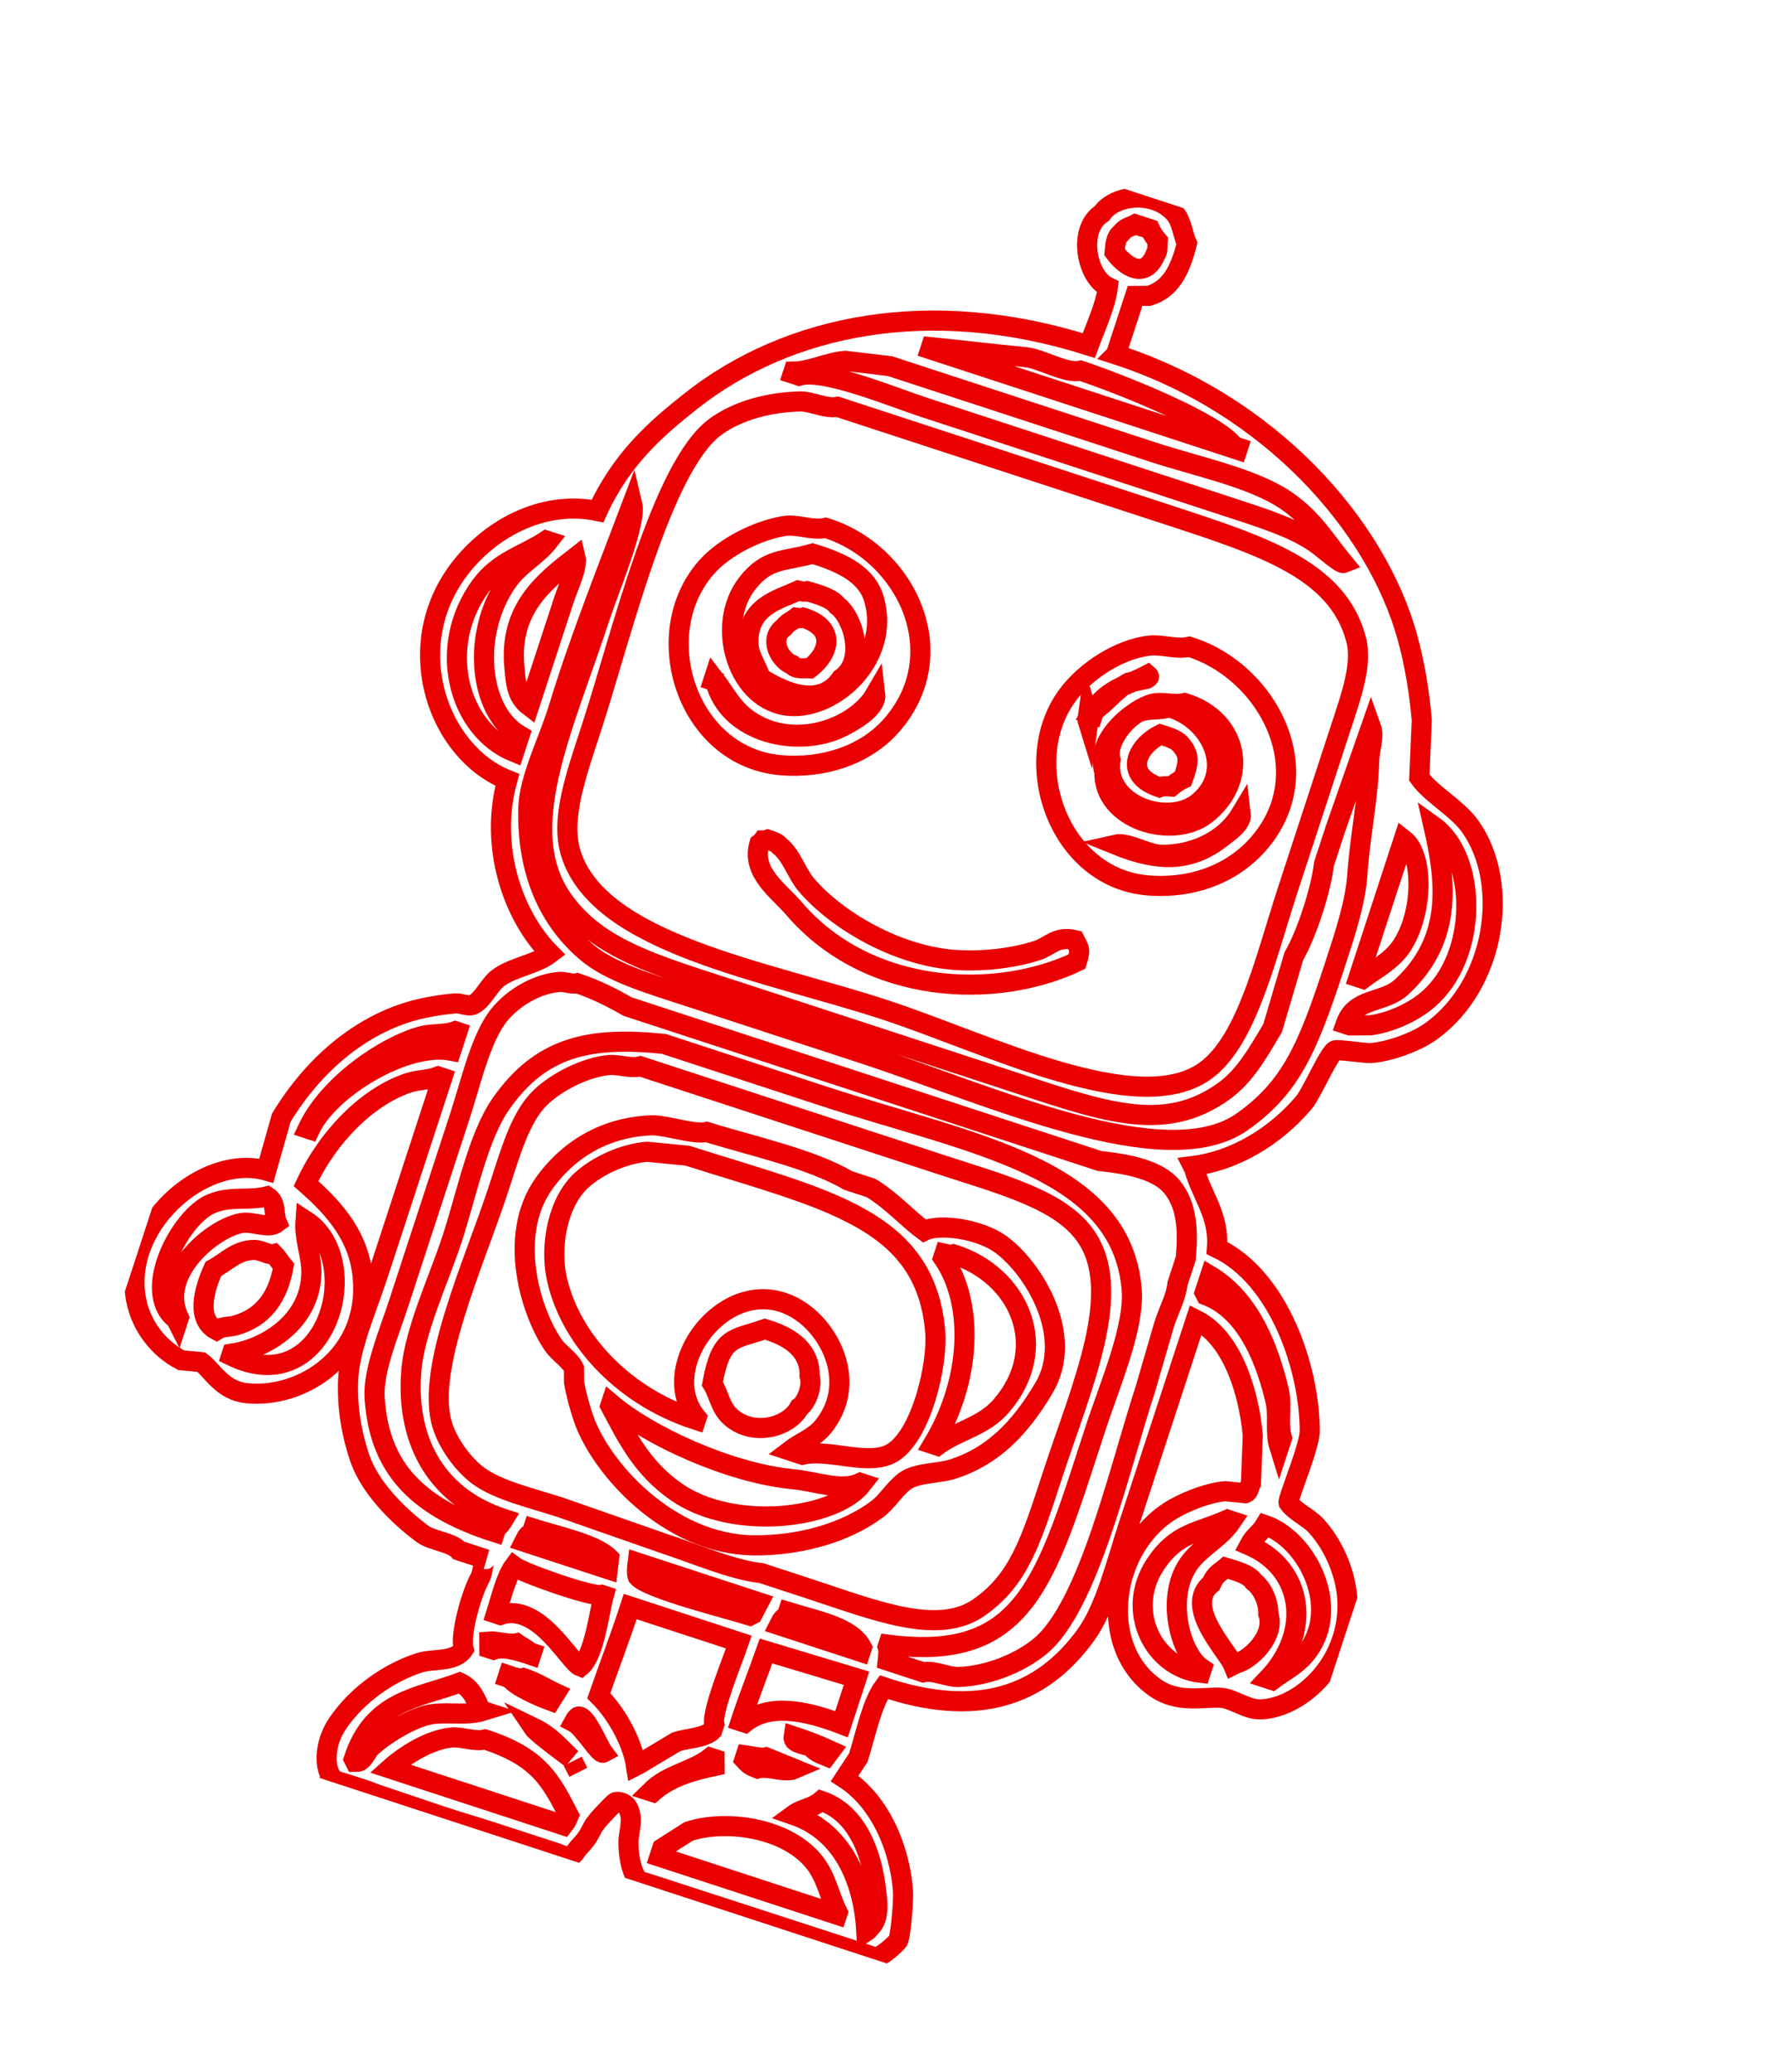 <svg width="88" height="103" viewBox="0 0 88 103" fill="none" xmlns="http://www.w3.org/2000/svg">
<g id="RobotTrazo-SIAFI 1" clip-path="url(#clip0_151_889)">
<path id="Vector" fill-rule="evenodd" clip-rule="evenodd" d="M55.48 17.619C63.123 20.091 68.426 26.084 69.971 31.671C70.329 32.962 70.579 34.459 70.686 35.814C70.645 36.759 70.605 37.704 70.564 38.648C71.143 39.48 72.453 40.172 73.101 41.088C75.102 43.917 74.375 48.93 71.154 51.259C70.417 51.792 69.107 52.27 68.154 52.347C67.894 52.368 66.463 52.141 66.356 52.219C66.012 52.476 65.21 54.357 64.816 54.82C63.407 56.476 61.418 57.695 59.304 57.962L59.374 58.1C59.737 59.428 60.634 60.411 60.503 62.033C63.594 63.498 65.114 68.029 65.116 71.13C65.117 71.92 64.015 74.48 64.065 74.696C64.387 75.152 65.031 75.412 65.42 75.828C66.33 76.805 66.998 78.366 66.997 79.793C66.996 82.681 64.747 84.817 62.776 84.967C61.97 85.028 61.35 84.421 60.665 84.391C59.776 84.352 58.578 84.665 57.483 83.926C54.483 81.898 55.188 76.704 58.468 74.935C59.153 74.566 60.103 74.196 60.917 74.126C61.252 74.159 61.586 74.191 61.92 74.224C62.097 74.162 62.082 73.954 62.194 73.739C62.224 72.944 62.254 72.149 62.284 71.353C62.126 69.473 61.368 66.549 59.452 65.598L56.123 75.778C55.493 77.705 54.961 79.931 53.977 81.285C51.751 84.346 48.549 85.409 43.935 83.865C43.348 84.652 43.021 86.281 42.677 87.362C42.448 87.709 42.22 88.056 41.992 88.403C43.789 89.567 44.727 91.908 44.892 93.95C44.939 94.547 44.755 96.408 44.63 96.509C44.615 96.52 43.795 97.384 43.459 97.276C41.209 96.547 36.697 95.083 32.127 93.597C31.994 93.553 31.765 93.511 31.728 93.466C31.293 92.964 31.198 91.731 31.261 91.331C31.37 90.654 31.446 90.245 31.183 89.811C31.064 89.614 30.683 89.502 30.56 89.607C30.37 89.771 30.238 89.934 30.045 90.129C29.849 90.325 29.567 90.645 29.461 90.858C29.36 91.061 29.258 91.236 29.188 91.343C29.088 91.493 28.892 91.718 28.81 91.794C28.67 91.927 28.489 92.307 28.295 92.316C28.147 92.323 27.818 92.16 27.671 92.112C26.811 91.831 25.721 91.477 24.558 91.099C23.652 90.802 22.769 90.553 21.928 90.271C20.196 89.689 18.659 89.168 18.635 89.157C18.219 88.97 16.007 88.299 16.453 88.444L16.487 88.34C16.066 87.721 16.185 86.561 16.783 85.677C17.771 84.217 19.373 83.119 20.878 82.647C21.541 82.439 22.628 82.64 23.052 81.978C22.846 81.23 23.469 79.137 23.861 78.448C24.022 78.168 24.023 77.48 24.167 77.514L22.817 77.072C22.46 76.657 21.483 76.598 21.015 76.253C19.697 75.281 18.362 73.882 17.883 72.469C17.488 71.305 17.25 69.983 17.308 68.602C17.375 66.991 18.228 65.086 18.798 63.341L21.991 53.577L21.784 53.509C21.316 53.698 20.781 53.667 20.299 53.829C18.293 54.497 16.326 56.457 15.213 58.834C16.735 60.169 17.88 61.543 18.039 63.553C18.345 67.404 15.039 69.534 12.266 69.253C11.041 69.128 10.578 68.134 10.011 67.711C9.677 67.678 9.342 67.645 9.008 67.613C7.834 67.003 7.076 65.9 6.815 64.826C5.892 61.026 10.085 57.294 13.24 58.189C13.488 57.312 13.736 56.435 13.985 55.558C15.615 52.876 17.936 50.957 20.555 50.233C21.18 50.06 22.013 49.929 22.627 49.876C22.923 49.85 23.278 50.058 23.526 49.94C24.004 49.71 24.334 48.936 24.762 48.619C25.528 48.054 26.602 47.964 27.347 47.395C25.468 45.501 24.311 42.035 25.224 38.768C21.814 37.415 19.939 32.265 22.746 28.414C24.242 26.363 26.913 24.828 29.71 25.402C30.889 22.817 32.612 21.305 34.379 19.916C39.183 16.138 46.226 14.678 54.13 17.176C54.457 16.281 54.967 15.203 55.081 14.268C54.022 13.768 53.551 11.401 54.784 10.607C55.455 9.633 57.495 9.471 58.447 10.655C58.755 11.037 58.805 11.658 59.009 12.103C58.668 13.459 58.193 14.381 57.123 14.706C56.892 14.707 56.662 14.708 56.432 14.71L55.481 17.618L55.48 17.619Z" stroke="#EA0000" stroke-miterlimit="10"/>
<path id="Vector_2" fill-rule="evenodd" clip-rule="evenodd" d="M56.446 11.151C56.143 11.313 55.968 11.284 55.722 11.605C55.453 11.811 55.446 12.226 55.417 12.54C55.925 13.226 56.925 13.947 57.456 12.632C57.574 12.521 57.528 12.281 57.556 11.974C57.41 11.803 57.266 11.59 57.173 11.389L56.446 11.151Z" stroke="#EA0000" stroke-miterlimit="10"/>
<path id="Vector_3" fill-rule="evenodd" clip-rule="evenodd" d="M53.722 18.424C52.962 18.596 51.793 17.826 50.954 17.749C49.397 17.606 47.773 17.405 46.286 17.257L46.252 17.361L61.52 22.354L61.554 22.25L61.347 22.182C60.531 21.015 55.768 19.107 53.722 18.424Z" stroke="#EA0000" stroke-miterlimit="10"/>
<path id="Vector_4" fill-rule="evenodd" clip-rule="evenodd" d="M44.252 18.202L42.039 17.938C41.142 17.999 40.319 18.461 39.45 18.471L39.416 18.575L39.728 18.677C40.954 18.31 44.288 19.708 45.992 20.265L61.572 25.36C63.145 25.875 64.6 26.367 65.591 27.134C65.898 27.372 66.677 28.043 66.805 27.991C65.915 26.913 65.262 25.765 63.919 24.863C62.251 23.742 59.497 23.187 57.34 22.481L44.252 18.202Z" stroke="#EA0000" stroke-miterlimit="10"/>
<path id="Vector_5" fill-rule="evenodd" clip-rule="evenodd" d="M41.637 20.221C41.109 20.344 40.32 19.939 39.769 19.955C38.244 19.997 36.691 20.392 35.56 21.223C32.881 23.192 30.865 31.716 29.391 36.222C28.609 38.614 27.849 40.755 28.39 42.449C29.823 46.94 38.08 48.251 44.02 50.204C49.135 51.886 56.581 55.654 59.934 53.224C61.999 51.727 62.921 47.605 64.03 44.215L66.611 36.321C67.187 34.561 67.755 33.019 67.414 31.755C66.489 28.322 62.797 27.14 58.048 25.587L41.637 20.221Z" stroke="#EA0000" stroke-miterlimit="10"/>
<path id="Vector_6" fill-rule="evenodd" clip-rule="evenodd" d="M41.049 26.238C45.083 27.484 47.491 32.566 44.251 36.138C42.974 37.544 40.906 38.222 38.801 38.035C34.136 37.619 32.209 31.513 35.117 28.207C36.02 27.179 37.682 26.353 39.01 26.145C39.65 26.045 40.414 26.393 41.049 26.238Z" stroke="#EA0000" stroke-miterlimit="10"/>
<path id="Vector_7" fill-rule="evenodd" clip-rule="evenodd" d="M59.123 32.148C63.03 33.353 65.667 38.346 62.6 41.908C61.278 43.442 59.279 44.187 57.082 44.013C52.677 43.664 50.646 37.976 53.02 34.636C53.932 33.351 55.687 32.234 57.187 32.09C57.804 32.031 58.52 32.297 59.123 32.148Z" stroke="#EA0000" stroke-miterlimit="10"/>
<path id="Vector_8" fill-rule="evenodd" clip-rule="evenodd" d="M68.165 36.139C67.576 37.825 66.986 39.51 66.397 41.195L65.82 42.961C65.686 44.209 64.959 46.447 64.325 47.531C63.975 48.72 63.624 49.908 63.274 51.097C62.518 52.378 61.886 53.483 60.873 54.221C57.797 56.457 54.697 55.19 49.707 53.559L36.723 49.313C32.658 47.984 29.747 47.219 27.988 44.732C25.52 41.24 28.025 36.181 29.843 30.621C30.267 29.325 31.667 26.015 31.435 25.048C30.243 28.197 28.797 31.826 27.761 35.23C27.293 36.769 26.309 38.684 26.269 40.145C26.188 42.995 27.063 45.516 29.109 47.283C30.32 48.329 32.233 48.88 34.236 49.534L42.961 52.388C49.167 54.417 57.924 58.452 61.746 55.771C64.21 54.043 65.038 52.032 66.367 47.969C66.886 46.379 67.386 44.859 67.481 43.504C67.622 41.495 68.028 39.662 68.071 37.833C68.086 37.216 68.346 36.642 68.165 36.139Z" stroke="#EA0000" stroke-miterlimit="10"/>
<path id="Vector_9" fill-rule="evenodd" clip-rule="evenodd" d="M40.4 27.52C39.007 27.921 38.161 27.714 37.16 28.99C35.493 31.114 36.698 34.931 39.303 35.094C41.543 35.235 44.295 32.695 43.454 29.783C43.126 28.649 42.042 28.011 40.4 27.52Z" stroke="#EA0000" stroke-miterlimit="10"/>
<path id="Vector_10" fill-rule="evenodd" clip-rule="evenodd" d="M57.057 33.542C55.982 34.111 54.996 34.233 54.234 35.493L54.338 35.527L54.406 35.319C55.041 34.906 55.465 34.267 56.126 33.927C56.414 33.868 56.701 33.809 56.989 33.749C57.115 33.668 57.191 33.656 57.057 33.542Z" stroke="#EA0000" stroke-miterlimit="10"/>
<path id="Vector_11" fill-rule="evenodd" clip-rule="evenodd" d="M58.897 34.948C58.376 35.077 57.779 34.854 57.273 34.992C56.428 35.22 54.377 36.734 54.907 38.358C54.829 40.754 58.305 41.773 59.965 40.471C62.157 38.752 61.582 35.756 58.897 34.948Z" stroke="#EA0000" stroke-miterlimit="10"/>
<path id="Vector_12" fill-rule="evenodd" clip-rule="evenodd" d="M58.138 35.16C60.233 35.764 61.451 38.34 59.581 39.886C58.077 41.13 54.86 39.998 55.215 37.768C54.94 36.867 56.059 35.595 56.687 35.375C57.146 35.216 57.675 35.312 58.138 35.16Z" stroke="#EA0000" stroke-miterlimit="10"/>
<path id="Vector_13" fill-rule="evenodd" clip-rule="evenodd" d="M40.134 29.388C40.726 29.556 41.379 29.755 41.624 30.105C42.386 30.636 43.107 32.829 41.818 33.732C40.824 35.175 39.089 34.502 37.809 33.686C37.644 33.132 37.233 32.616 37.212 31.996C37.148 30.134 38.729 29.803 39.685 29.356C39.934 29.414 39.985 29.432 40.134 29.388Z" stroke="#EA0000" stroke-miterlimit="10"/>
<path id="Vector_14" fill-rule="evenodd" clip-rule="evenodd" d="M39.934 30.702C39.798 30.743 39.816 30.732 39.589 30.704C39.346 30.899 39.187 30.908 38.97 31.191C38.202 31.748 38.755 32.809 39.395 33.055C39.606 33.286 39.901 33.2 40.26 33.223C41.222 32.497 41.61 31.227 39.934 30.702Z" stroke="#EA0000" stroke-miterlimit="10"/>
<path id="Vector_15" fill-rule="evenodd" clip-rule="evenodd" d="M57.696 36.51C56.543 37.073 55.802 38.515 57.642 39.137C57.824 39.069 57.99 39.079 58.229 39.099C58.401 38.953 58.614 38.809 58.815 38.715C59.111 37.917 59.133 37.544 58.771 37.092C58.578 36.795 58.196 36.663 57.696 36.51Z" stroke="#EA0000" stroke-miterlimit="10"/>
<path id="Vector_16" fill-rule="evenodd" clip-rule="evenodd" d="M71.269 41.063C71.87 43.699 72.295 46.647 69.691 49.056C68.781 49.897 67.377 49.554 66.902 50.903L67.11 50.971C67.455 50.969 67.801 50.967 68.146 50.965C69.143 50.82 70.225 50.337 70.973 49.705C73.517 47.55 73.467 42.639 71.269 41.063Z" stroke="#EA0000" stroke-miterlimit="10"/>
<path id="Vector_17" fill-rule="evenodd" clip-rule="evenodd" d="M54.097 35.563C54.065 35.792 54.056 35.771 54.099 35.909C54.13 35.68 54.139 35.701 54.097 35.563Z" stroke="#EA0000" stroke-miterlimit="10"/>
<path id="Vector_18" fill-rule="evenodd" clip-rule="evenodd" d="M25.562 37.385L25.833 36.554C23.783 35.347 23.42 31.468 25.237 28.885C25.81 28.069 26.707 27.618 27.264 26.904L27.16 26.87C26.033 27.614 24.807 27.878 23.89 29.135C21.681 32.164 22.785 36.255 25.562 37.385Z" stroke="#EA0000" stroke-miterlimit="10"/>
<path id="Vector_19" fill-rule="evenodd" clip-rule="evenodd" d="M28.617 27.691C27.033 28.919 25.316 30.275 25.572 33.134C25.643 33.924 25.674 34.616 26.309 35.099L28.041 29.802C28.235 29.209 28.737 28.172 28.617 27.691Z" stroke="#EA0000" stroke-miterlimit="10"/>
<path id="Vector_20" fill-rule="evenodd" clip-rule="evenodd" d="M69.787 41.728L67.545 48.584L67.753 48.652C68.371 48.182 69.148 47.797 69.645 47.086C70.749 45.505 70.834 42.534 69.787 41.728Z" stroke="#EA0000" stroke-miterlimit="10"/>
<path id="Vector_21" fill-rule="evenodd" clip-rule="evenodd" d="M43.516 34.518C42.547 36.187 39.482 37.345 37.233 35.797C36.399 35.223 36.035 34.434 35.494 33.734L35.46 33.838L35.564 33.872C36.209 36.468 39.691 37.211 41.832 36.151C42.324 35.908 43.599 35.219 43.516 34.518Z" stroke="#EA0000" stroke-miterlimit="10"/>
<path id="Vector_22" fill-rule="evenodd" clip-rule="evenodd" d="M61.693 40.462C60.854 41.855 59.244 42.523 57.696 42.489C57.051 42.474 56.047 41.844 55.447 41.983C57.747 42.919 59.264 42.785 60.732 41.642C61.057 41.389 61.749 40.928 61.693 40.462Z" stroke="#EA0000" stroke-miterlimit="10"/>
<path id="Vector_23" fill-rule="evenodd" clip-rule="evenodd" d="M38.166 41.736C38.448 41.829 38.642 41.897 38.755 42.044C39.355 42.515 39.602 43.406 40.079 43.972C41.554 45.717 44.659 47.593 47.704 47.73C49.024 47.789 50.4 47.619 51.537 47.258C52.203 47.047 52.522 46.509 53.435 46.729C53.63 47.136 53.751 47.144 53.544 47.8C49.488 49.727 43.149 49.461 39.464 45.15C38.722 44.282 37.339 43.37 37.752 41.946C37.87 41.866 37.799 41.929 37.924 41.772C38.128 41.767 38.032 41.786 38.166 41.736Z" stroke="#EA0000" stroke-miterlimit="10"/>
<path id="Vector_24" fill-rule="evenodd" clip-rule="evenodd" d="M28.703 48.875C28.435 48.948 28.123 48.786 27.804 48.811C26.717 48.897 25.582 49.554 24.876 50.383C23.921 51.502 23.434 53.736 22.866 55.474L19.843 64.718C19.316 66.329 18.537 68.153 18.626 69.494C18.841 72.738 20.47 74.85 24.608 76.165L24.676 75.957C24.838 75.85 24.928 75.71 25.053 75.505C21.44 74.325 20.185 71.312 20.45 68.136C20.617 66.114 21.808 63.63 22.486 61.559C23.19 59.404 23.763 56.508 24.901 54.875C26.892 52.018 29.318 51.509 33.005 51.891L40.9 54.473C48.289 56.889 55.77 57.988 56.264 64.096C56.417 65.993 55.184 68.803 54.438 71.087C51.989 78.575 51.009 82.63 44.166 81.755L44.132 81.859C44.192 82.044 44.16 82.319 44.135 82.55L45.901 83.128C46.425 83.003 47.099 83.378 47.665 83.359C49.094 83.312 50.707 82.677 51.734 81.816C54.131 79.802 55.628 73.074 56.949 69.034C57.254 67.984 57.559 66.934 57.864 65.884C58.114 65.092 58.472 64.492 58.543 63.806L58.951 62.56C59.082 61.173 59.023 59.928 58.274 59.004C57.551 58.112 55.952 57.843 54.672 57.712L31.198 50.035C30.446 49.598 29.62 49.182 28.703 48.875Z" stroke="#EA0000" stroke-miterlimit="10"/>
<path id="Vector_25" fill-rule="evenodd" clip-rule="evenodd" d="M31.837 53.004C31.355 53.133 30.76 52.894 30.247 52.944C29.097 53.056 27.642 53.789 26.835 54.588C25.852 55.562 25.369 57.312 24.787 59.092C23.576 62.794 21.145 68.04 21.985 70.823C22.254 71.71 22.987 72.777 23.797 73.37C24.784 74.093 26.484 74.479 27.884 74.936C29.604 75.537 31.324 76.138 33.044 76.739C34.566 77.236 36.425 78.048 37.855 78.197L40.141 78.945C43.509 80.046 46.629 81.339 48.682 79.898C50.661 78.509 51.246 76.626 52.308 73.38C53.787 68.857 55.937 64.143 53.933 61.379C52.663 59.627 49.834 58.889 46.898 57.929L31.837 53.004Z" stroke="#EA0000" stroke-miterlimit="10"/>
<path id="Vector_26" fill-rule="evenodd" clip-rule="evenodd" d="M60.165 63.417L59.893 64.248L59.963 64.386C62.105 65.195 63.005 67.902 63.415 69.653C63.583 70.372 63.38 71.192 63.6 71.899L63.736 71.483C63.516 70.745 63.76 69.877 63.584 69.134C63.108 67.109 62.19 64.631 60.165 63.417Z" stroke="#EA0000" stroke-miterlimit="10"/>
<path id="Vector_27" fill-rule="evenodd" clip-rule="evenodd" d="M22.433 52.228L22.738 51.293L22.634 51.259C22.102 51.458 21.499 51.357 20.942 51.511C19.07 52.032 16.321 53.943 15.301 56.105L15.405 56.139C16.37 54.083 20.198 51.796 22.433 52.228Z" stroke="#EA0000" stroke-miterlimit="10"/>
<path id="Vector_28" fill-rule="evenodd" clip-rule="evenodd" d="M35.139 56.268C37.361 56.964 40.303 57.587 42.168 58.682L43.31 59.055C44.351 59.693 45.086 60.548 45.949 61.183C46.733 60.801 48.724 61.103 49.754 61.852C51.369 63.026 53.451 66.377 51.903 68.994C50.676 71.068 49.302 72.408 47.364 73.028C46.66 73.254 45.566 73.193 44.983 73.629C44.443 74.035 44.135 74.626 43.609 75.019C42.006 76.218 39.711 76.832 37.502 76.817C33.206 76.787 29.811 72.899 28.999 70.472C28.811 69.908 28.641 69.293 28.54 68.712C28.538 68.482 28.537 68.251 28.536 68.021C28.339 67.6 27.799 67.27 27.527 66.886C26.458 65.375 25.143 61.468 27.066 58.802C28.361 57.009 30.216 56.028 32.372 55.938C33.082 55.908 34.498 56.42 35.139 56.268Z" stroke="#EA0000" stroke-miterlimit="10"/>
<path id="Vector_29" fill-rule="evenodd" clip-rule="evenodd" d="M34.178 57.448C33.509 57.383 32.84 57.318 32.172 57.252C31.052 57.34 29.775 57.907 28.966 58.619C27.693 59.74 27.377 61.927 27.645 63.361C28.2 66.314 30.777 69.346 34.598 70.578L34.632 70.474C32.502 67.894 36.287 62.941 39.716 65.123C41.352 66.164 42.63 68.816 40.924 70.922C40.486 71.464 39.788 71.711 39.272 72.107L39.895 72.311C41.259 71.993 43.274 72.943 44.422 72.181C45.849 71.23 46.63 67.778 46.496 66.191C46.02 60.556 41.08 59.64 34.178 57.448Z" stroke="#EA0000" stroke-miterlimit="10"/>
<path id="Vector_30" fill-rule="evenodd" clip-rule="evenodd" d="M47.407 62.35C47.258 62.393 47.206 62.373 46.957 62.318L46.889 62.525C48.435 64.771 48.32 68.569 46.389 71.79L46.597 71.858C47.581 71.122 48.886 70.917 49.765 69.904C52.299 66.991 50.673 63.379 47.407 62.35Z" stroke="#EA0000" stroke-miterlimit="10"/>
<path id="Vector_31" fill-rule="evenodd" clip-rule="evenodd" d="M38.028 66.066C36.448 66.613 35.856 66.39 35.417 68.776C35.764 69.334 35.805 69.996 36.36 70.465C37.516 71.439 39.246 70.913 39.744 69.961C40.125 69.706 40.404 68.853 40.253 68.403C40.282 67.243 39.491 66.501 38.028 66.066Z" stroke="#EA0000" stroke-miterlimit="10"/>
<path id="Vector_32" fill-rule="evenodd" clip-rule="evenodd" d="M13.281 59.468C12.311 59.706 11.499 59.43 10.518 59.83C8.962 60.465 6.973 64.228 8.754 65.577L8.824 65.715L8.892 65.507C7.827 63.297 10.621 61.001 12.045 60.789C12.6 60.707 13.348 61.108 13.772 60.779C13.576 60.321 13.777 59.791 13.281 59.468Z" stroke="#EA0000" stroke-miterlimit="10"/>
<path id="Vector_33" fill-rule="evenodd" clip-rule="evenodd" d="M62.108 76.815C64.838 77.996 65.229 81.147 63.044 83.445L63.252 83.513C63.933 82.995 64.637 82.718 65.177 81.843C66.56 79.606 64.874 76.481 62.897 75.808C62.623 76.26 62.364 76.331 62.108 76.815Z" stroke="#EA0000" stroke-miterlimit="10"/>
<path id="Vector_34" fill-rule="evenodd" clip-rule="evenodd" d="M61.029 75.542C59.547 76.198 58.471 76.174 57.413 77.809C55.931 80.102 57.372 82.896 59.69 83.153L59.758 82.945C58.66 82.23 57.873 79.259 59.209 77.591C59.79 76.866 60.673 76.445 61.237 75.61L61.029 75.542Z" stroke="#EA0000" stroke-miterlimit="10"/>
<path id="Vector_35" fill-rule="evenodd" clip-rule="evenodd" d="M15.189 60.667C15.117 61.626 15.499 62.412 15.48 63.292C15.427 65.799 13.079 67.061 11.529 67.289L11.495 67.393C16.24 69.703 18.236 62.627 15.189 60.667Z" stroke="#EA0000" stroke-miterlimit="10"/>
<path id="Vector_36" fill-rule="evenodd" clip-rule="evenodd" d="M13.609 62.335C13.338 62.398 13.005 62.131 12.64 62.133C11.767 62.136 11.288 62.709 10.606 63.078C10.127 64.14 9.743 65.578 10.762 66.118C11.084 65.915 11.39 65.984 11.763 65.87C13.082 65.468 13.808 64.511 14.096 62.954C13.918 62.743 13.817 62.547 13.609 62.335Z" stroke="#EA0000" stroke-miterlimit="10"/>
<path id="Vector_37" fill-rule="evenodd" clip-rule="evenodd" d="M60.939 77.927C60.629 78.195 60.44 78.224 60.218 78.726C58.819 79.863 61.032 82.069 61.312 82.763L61.45 82.694C62.145 82.528 63.429 81.322 63.06 80.231C63.079 79.663 62.773 78.942 62.325 78.611C62.099 78.267 61.516 78.099 60.939 77.927Z" stroke="#EA0000" stroke-miterlimit="10"/>
<path id="Vector_38" fill-rule="evenodd" clip-rule="evenodd" d="M42.772 73.711C41.839 74.153 40.619 73.643 39.384 73.523C36.245 73.217 32.258 71.372 30.377 69.773L30.343 69.877C31.198 71.489 31.925 72.987 33.651 74.178C36.455 76.113 41.507 75.531 42.876 73.745L42.772 73.711Z" stroke="#EA0000" stroke-miterlimit="10"/>
<path id="Vector_39" fill-rule="evenodd" clip-rule="evenodd" d="M26.062 76.64L30.217 77.999C30.239 77.814 30.261 77.63 30.283 77.445C29.606 76.754 27.683 76.352 26.508 75.981L26.44 76.189C26.229 76.307 26.21 76.347 26.062 76.64Z" stroke="#EA0000" stroke-miterlimit="10"/>
<path id="Vector_40" fill-rule="evenodd" clip-rule="evenodd" d="M31.701 77.679C31.672 77.906 31.643 78.191 31.705 78.371C32.212 78.982 36.202 79.968 37.28 80.309L37.418 80.239C37.52 80.042 37.623 79.846 37.726 79.65L31.701 77.679Z" stroke="#EA0000" stroke-miterlimit="10"/>
<path id="Vector_41" fill-rule="evenodd" clip-rule="evenodd" d="M38.734 80.784L42.785 82.109L42.853 81.901C42.319 80.88 40.705 80.59 39.18 80.125L39.112 80.333C38.901 80.451 38.882 80.491 38.734 80.784Z" stroke="#EA0000" stroke-miterlimit="10"/>
<path id="Vector_42" fill-rule="evenodd" clip-rule="evenodd" d="M25.551 77.853C25.161 78.374 24.905 79.446 24.666 80.208L24.873 80.276C26.791 79.629 28.314 82.64 28.862 82.845C29.553 82.283 29.789 80.132 30.017 79.313L29.913 79.279C29.433 79.407 25.98 78.179 25.551 77.853Z" stroke="#EA0000" stroke-miterlimit="10"/>
<path id="Vector_43" fill-rule="evenodd" clip-rule="evenodd" d="M31.333 79.859C30.841 81.378 30.243 82.927 29.769 84.291C30.636 85.143 31.435 86.571 31.62 87.771L31.758 87.701C32.378 87.329 32.998 86.957 33.618 86.585C34.099 86.42 35.062 86.385 35.412 86.021L35.514 85.71C35.36 85.108 36.451 82.455 36.735 81.625L31.333 79.859Z" stroke="#EA0000" stroke-miterlimit="10"/>
<path id="Vector_44" fill-rule="evenodd" clip-rule="evenodd" d="M38.085 82.067C37.709 83.133 37.226 84.35 36.826 85.564L37.034 85.632C38.237 84.672 40.014 85.006 41.838 85.708L42.585 83.423C41.085 82.971 39.585 82.519 38.085 82.067Z" stroke="#EA0000" stroke-miterlimit="10"/>
<path id="Vector_45" fill-rule="evenodd" clip-rule="evenodd" d="M25.676 81.688C25.345 81.768 24.625 81.564 24.328 81.592C24.329 81.707 24.329 81.822 24.33 81.938L24.538 82.005C25.015 81.83 25.731 82.04 26.405 82.271L26.439 82.167L26.335 82.133C26.226 81.996 25.82 81.796 25.676 81.688Z" stroke="#EA0000" stroke-miterlimit="10"/>
<path id="Vector_46" fill-rule="evenodd" clip-rule="evenodd" d="M39.457 86.309C39.409 86.61 39.731 86.653 40.324 86.823C40.48 87.043 40.746 87.169 41.087 87.302C41.156 87.21 41.224 87.117 41.293 87.025C40.778 86.789 40.129 86.528 39.457 86.309Z" stroke="#EA0000" stroke-miterlimit="10"/>
<path id="Vector_47" fill-rule="evenodd" clip-rule="evenodd" d="M26.032 83.414C25.835 83.471 25.573 83.382 25.271 83.28L25.237 83.384L25.341 83.418C25.704 83.863 26.784 84.324 27.386 84.546C27.466 84.419 27.546 84.292 27.626 84.165C27.071 83.91 26.725 83.651 26.032 83.414Z" stroke="#EA0000" stroke-miterlimit="10"/>
<path id="Vector_48" fill-rule="evenodd" clip-rule="evenodd" d="M38.081 87.354C37.859 87.413 37.325 87.289 37.078 87.256L37.01 87.464C37.216 87.681 37.244 87.747 37.669 87.909C38.197 87.763 39.008 88.147 39.501 87.933C39.027 87.74 38.554 87.547 38.081 87.354Z" stroke="#EA0000" stroke-miterlimit="10"/>
<path id="Vector_49" fill-rule="evenodd" clip-rule="evenodd" d="M28.532 85.611C29.001 85.853 29.805 87.225 29.992 87.124C29.744 86.796 29.119 85.195 28.738 85.334C28.624 85.419 28.644 85.412 28.532 85.611Z" stroke="#EA0000" stroke-miterlimit="10"/>
<path id="Vector_50" fill-rule="evenodd" clip-rule="evenodd" d="M35.316 87.37C34.407 88.069 33.228 88.18 32.354 89.046L32.457 89.079C33.305 88.334 34.418 88.016 35.526 87.783C35.525 87.668 35.524 87.553 35.524 87.438L35.316 87.37Z" stroke="#EA0000" stroke-miterlimit="10"/>
<path id="Vector_51" fill-rule="evenodd" clip-rule="evenodd" d="M22.854 83.639C20.794 84.401 18.54 84.51 17.588 87.436L17.658 87.574C17.862 87.569 17.765 87.588 17.899 87.538C18.149 87.37 18.238 87.025 18.483 86.809C19.184 86.194 20.278 85.521 21.17 85.273C22.041 85.031 23.11 85.325 24.002 85.05L23.898 85.016C23.686 84.534 23.465 83.913 22.854 83.639Z" stroke="#EA0000" stroke-miterlimit="10"/>
<path id="Vector_52" fill-rule="evenodd" clip-rule="evenodd" d="M40.823 89.515C40.389 89.887 39.881 89.893 39.444 90.215C42.06 91.108 42.949 93.764 43.072 96C43.19 95.92 43.118 95.983 43.243 95.826C43.798 95.382 43.598 94.306 43.543 93.854C43.356 92.312 42.702 90.144 40.823 89.515Z" stroke="#EA0000" stroke-miterlimit="10"/>
<path id="Vector_53" fill-rule="evenodd" clip-rule="evenodd" d="M26.495 85.865C26.697 86.167 28.404 87.409 28.404 87.409C27.821 86.86 27.388 86.295 26.495 85.865Z" stroke="#EA0000" stroke-miterlimit="10"/>
<path id="Vector_54" d="M28.474 87.547L28.754 88.098" stroke="#EA0000" stroke-miterlimit="10"/>
<path id="Vector_55" fill-rule="evenodd" clip-rule="evenodd" d="M24.114 86.466C23.587 86.596 22.975 86.314 22.42 86.372C21.363 86.483 20.166 87.216 19.388 87.91L28.009 90.729C28.121 90.582 28.173 90.507 28.282 90.244C27.39 88.523 26.815 87.343 24.114 86.466Z" stroke="#EA0000" stroke-miterlimit="10"/>
<path id="Vector_56" fill-rule="evenodd" clip-rule="evenodd" d="M32.787 92.291L41.616 95.178L41.65 95.075C41.209 94.196 41.086 93.267 40.425 92.49C38.967 90.774 35.951 90.459 34.231 91.039C33.795 91.318 33.359 91.597 32.923 91.876L32.787 92.291Z" stroke="#EA0000" stroke-miterlimit="10"/>
</g>
<defs>
<clipPath id="clip0_151_889">
<rect width="62.97" height="87.517" fill="white" transform="translate(27.201) rotate(18.108)"/>
</clipPath>
</defs>
</svg>
